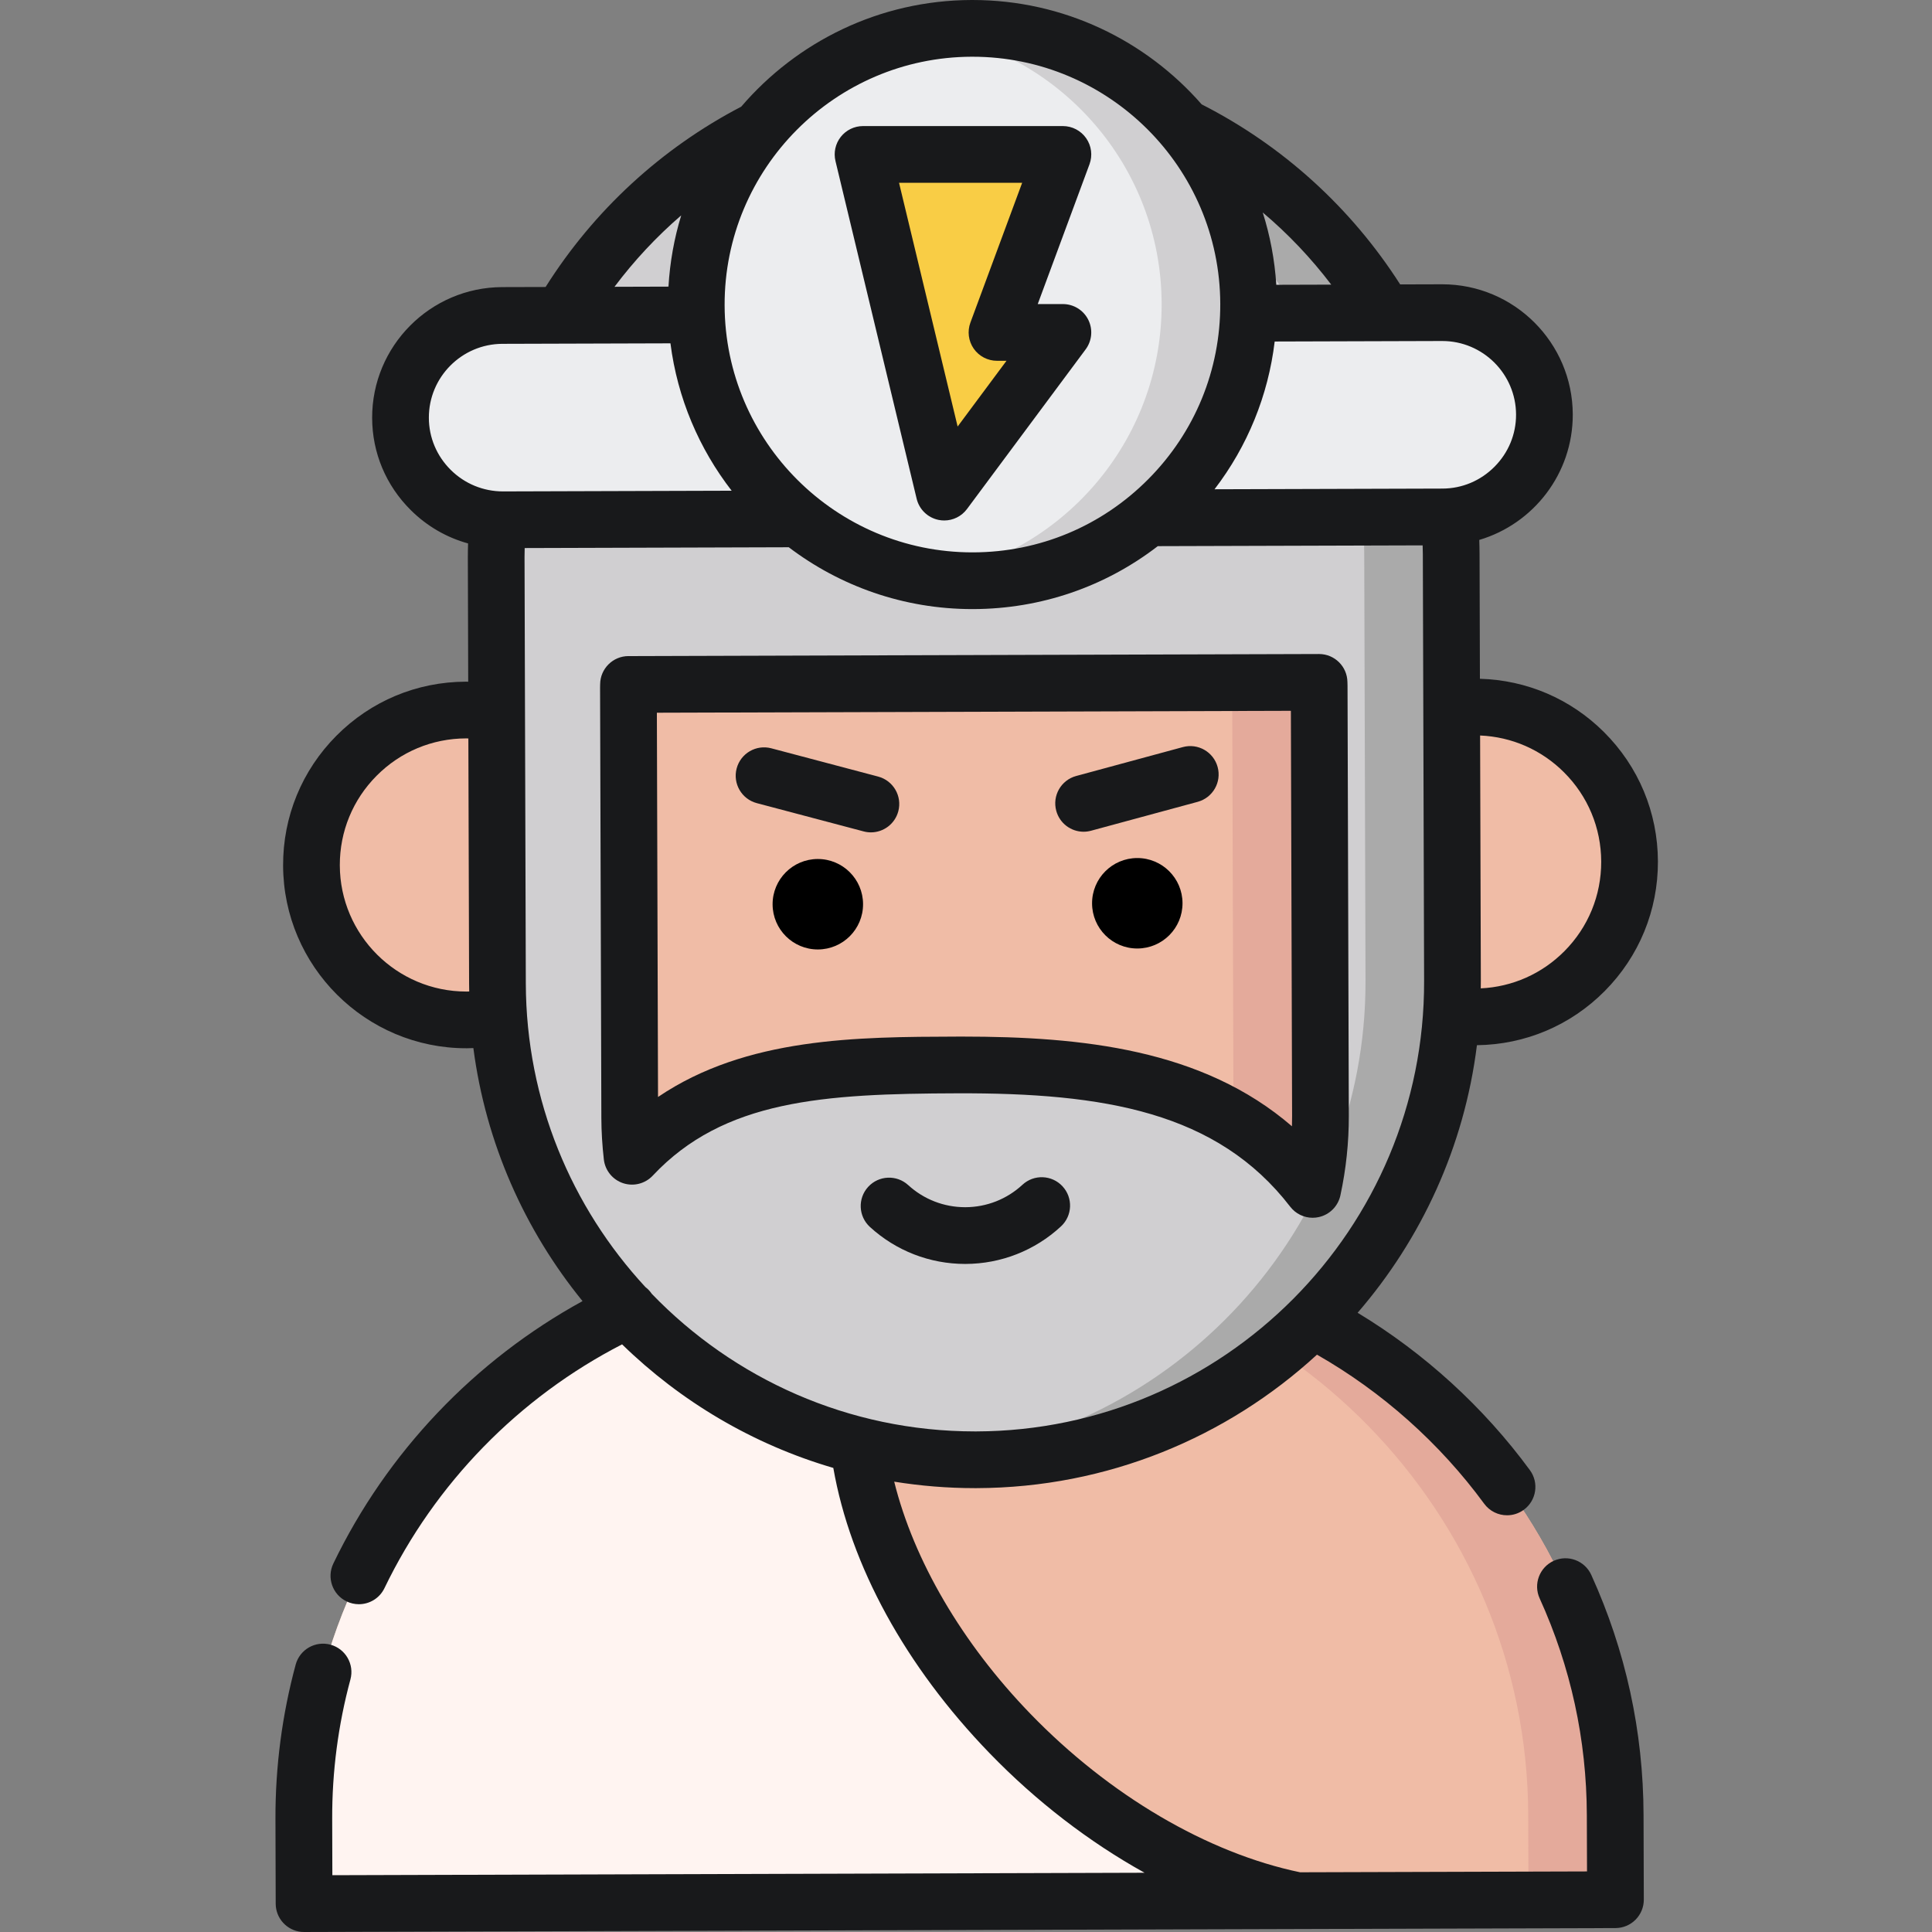 <svg height="512pt" viewBox="-73 0 512 512.001" width="512pt" xmlns="http://www.w3.org/2000/svg"><rect x="-73" y="0" width="512" height="512.001" fill="#808080" stroke="none"/><path d="m355.113 503.441-.07-22.453c-.242-81.574-67.184-148.113-148.758-147.871l-50.898.152c-81.574.246-148.113 67.188-147.871 148.758l.066 22.457zm0 0" fill="#f0bca6"/><path d="m355.043 480.988c-.242-81.574-67.184-148.113-148.758-147.871l-18.703.055c79.59 2.082 144.172 67.695 144.414 147.816l.066 22.453h23.051zm0 0" fill="#e4aa9b"/><path d="m153.863 372.672c-.039-13.625 1.727-26.836 5.055-39.414l-3.531.012c-81.574.246-148.113 67.188-147.871 148.762l.066 22.453 263.18-.789c-58.656-11.742-116.73-74.93-116.898-131.023zm0 0" fill="#fff4f1"/><path d="m91.66 229.102c-.07-22.676-18.508-41.004-41.184-40.934-22.676.066-41.004 18.504-40.938 41.18.066 22.68 18.508 41.008 41.184 40.938 22.676-.066 41.004-18.504 40.938-41.184zm0 0" fill="#f0bca6"/><path d="m358.855 228.301c-.07-22.676-18.508-41.004-41.184-40.938-22.68.07-41.008 18.508-40.938 41.184.066 22.68 18.504 41.008 41.184 40.938 22.676-.066 41.004-18.504 40.938-41.184zm0 0" fill="#f0bca6"/><path d="m185.758 386.855c-69.602.207-126.719-56.566-126.926-126.164l-.34-113.082c-.207-69.602 56.566-126.715 126.168-126.926 69.598-.207 126.715 56.566 126.922 126.168l.34 113.082c.207 69.598-56.566 126.715-126.164 126.922zm0 0" fill="#d0cfd1"/><path d="m311.582 146.848c-.207-69.598-57.324-126.371-126.922-126.164-3.754.012-7.469.199-11.137.531 64.086 5.863 114.816 60.051 115.012 125.633l.34 113.082c.195 65.848-50.613 120.512-115.031 126.391 3.926.359 7.898.547 11.914.535 69.598-.207 126.371-57.324 126.164-126.926zm0 0" fill="#aaa"/><path d="m180.637 282.223c38.379-.113 72.504 4.758 94.238 32.98 1.363-6.336 2.078-12.848 2.059-19.465l-.344-113.949c0-.32-.02-.633-.023-.953l-183.004.547c0 .32-.02.637-.02.953l.34 113.949c.012 3.41.23 6.793.613 10.137 21.535-22.977 52.164-24.094 86.141-24.199zm0 0" fill="#f0bca6"/><path d="m276.59 181.789c0-.32-.02-.633-.023-.953l-23.047.07c.004.293.023.586.023.883l.344 113.949c0 .281-.008.562-.012.848 7.855 4.645 14.914 10.715 21 18.621 1.363-6.34 2.078-12.852 2.059-19.469zm0 0" fill="#e4aa9b"/><path d="m309.297 136.996-249.012.746c-14.887.043-27.105-12.102-27.148-26.988-.047-14.887 12.098-27.105 26.984-27.148l249.016-.75c14.887-.043 27.105 12.102 27.148 26.988.047 14.891-12.098 27.105-26.988 27.152zm0 0" fill="#ecedef"/><path d="m257.898 80.488c-.121-40.422-32.988-73.094-73.41-72.973s-73.094 32.988-72.973 73.41 32.988 73.094 73.41 72.973c40.422-.121 73.094-32.988 72.973-73.41zm0 0" fill="#ecedef"/><path d="m184.484 7.516c-3.852.012-7.633.324-11.324.91 34.867 5.504 61.578 35.629 61.688 72.062.109 36.57-26.617 66.949-61.645 72.5 3.82.605 7.73.922 11.723.91 40.422-.121 73.094-32.988 72.973-73.41-.121-40.422-32.988-73.094-73.414-72.973zm0 0" fill="#d0cfd1"/><path d="m155.719 239.594c-.02-6.617-5.402-11.969-12.023-11.949-6.617.02-11.969 5.402-11.949 12.023.023 6.617 5.402 11.969 12.023 11.949 6.617-.023 11.969-5.402 11.949-12.023zm0 0"/><path d="m240.379 239.34c-.02-6.617-5.398-11.969-12.02-11.949s-11.969 5.402-11.949 12.023c.02 6.617 5.402 11.969 12.02 11.949 6.621-.023 11.973-5.402 11.949-12.023zm0 0"/><path d="m155.715 40.926h52.965l-17.461 47.172h17.461l-31.449 42.32zm0 0" fill="#f9cd45"/><g fill="#18191b"><path d="m348.707 417.367c-1.719-3.781-6.176-5.453-9.953-3.734-3.781 1.719-5.449 6.176-3.73 9.953 8.238 18.129 12.445 37.445 12.504 57.426l.047 14.938-76.035.227c-24.543-5.102-50.559-20.379-71.492-42.02-18.125-18.734-30.895-40.648-36.074-61.5 6.969 1.121 14.117 1.715 21.398 1.715h.406c34.773-.105 66.453-13.512 90.238-35.371 17.254 9.84 32.527 23.441 44.305 39.496 1.473 2.008 3.754 3.07 6.066 3.07 1.543 0 3.098-.473 4.438-1.457 3.348-2.453 4.07-7.156 1.617-10.504-12.258-16.707-27.941-31.008-45.656-41.707 16.902-19.547 28.266-44.008 31.617-70.91 12.801-.16 24.801-5.227 33.84-14.32 9.145-9.203 14.16-21.414 14.125-34.391-.039-12.973-5.129-25.156-14.332-34.305-8.832-8.781-20.445-13.742-32.84-14.09l-.098-33.059c-.004-1.242-.039-2.492-.078-3.738 14.344-4.25 24.828-17.562 24.781-33.266-.059-19.035-15.562-34.48-34.586-34.48-.035 0-.07 0-.105 0l-11.051.031c-13-20.34-31.129-36.785-52.605-47.715-14.809-16.934-36.547-27.656-60.742-27.656-.082 0-.164 0-.246 0-24.41.074-46.273 11.047-61.035 28.27-21.207 11.059-39.066 27.523-51.84 47.785l-11.488.031c-19.07.059-34.539 15.621-34.48 34.691.023 9.207 3.656 17.871 10.227 24.398 4.301 4.277 9.516 7.281 15.191 8.84-.031 1.207-.062 2.414-.059 3.613l.098 33.035c-.207 0-.414-.012-.625-.012-12.977.039-25.156 5.125-34.305 14.328-9.148 9.203-14.164 21.418-14.125 34.391.082 26.734 21.855 48.43 48.574 48.43h.148c.566 0 1.133-.027 1.699-.047 3.293 25.219 13.621 48.246 28.934 67.055-28.59 15.668-51.824 40.055-66.039 69.547-1.801 3.738-.23 8.23 3.508 10.035 1.055.504 2.164.746 3.258.746 2.797 0 5.48-1.566 6.777-4.254 13.391-27.781 35.633-50.547 62.977-64.613 15.512 15.117 34.652 26.516 55.977 32.746 4.52 25.855 19.09 52.523 41.41 75.594 12.371 12.789 26.441 23.574 41.074 31.691l-215.242.648-.043-14.941c-.039-12.512 1.586-24.938 4.832-36.934 1.082-4.008-1.285-8.137-5.293-9.219-4.012-1.086-8.137 1.285-9.219 5.293-3.594 13.285-5.395 27.043-5.355 40.891v.016l.066 22.453c.012 3.883 2.969 7.074 6.75 7.457.25.023.508.035.766.035h.023l257.641-.77 5.496-.016h.027.035l84.328-.254c1.996-.008 3.902-.805 5.309-2.219 1.406-1.414 2.191-3.328 2.188-5.32l-.07-22.457c-.062-22.121-4.727-43.52-13.852-63.598zm-7.266-212.73c6.352 6.316 9.867 14.727 9.895 23.688.027 8.961-3.438 17.395-9.754 23.75-5.957 5.992-13.777 9.457-22.164 9.852.008-.672.023-1.344.02-2.016l-.195-64.996c8.379.355 16.211 3.77 22.199 9.723zm-32.281-114.266h.059c10.754 0 19.52 8.734 19.551 19.496.016 5.195-2.012 10.102-5.707 13.82-3.699 3.719-8.594 5.777-13.785 5.793l-60.414.18c8.75-11.422 14.223-24.859 15.941-39.156zm-29.367-14.941-14.562.043c-.43-6.637-1.652-13.062-3.594-19.168 6.723 5.672 12.805 12.086 18.156 19.125zm-95.285-60.398h.203c36.117 0 65.562 29.336 65.672 65.48.055 17.543-6.73 34.055-19.098 46.496-12.367 12.441-28.84 19.324-46.383 19.375-.066 0-.129 0-.199 0-36.121 0-65.566-29.332-65.672-65.477-.109-36.215 29.266-65.766 65.477-65.875zm-76.977 42.043c-1.852 6.027-2.996 12.355-3.379 18.883l-14.301.043c5.211-6.945 11.137-13.289 17.68-18.926zm-66.879 53.656c-.035-10.781 8.711-19.578 19.492-19.613l44.531-.133c1.863 14.594 7.629 27.969 16.223 39.059l-60.637.184c-5.152-.008-10.102-2.012-13.82-5.711-3.719-3.695-5.777-8.594-5.789-13.785zm10.047 152.039c-.035 0-.066 0-.102 0-18.449 0-33.488-14.984-33.543-33.445-.027-8.957 3.438-17.395 9.754-23.746 6.316-6.355 14.73-9.871 23.688-9.898.207 0 .418.008.625.012l.195 65.023c0 .68.02 1.355.031 2.035-.215.008-.434.02-.648.02zm49.035 80.113c-.473-.703-1.047-1.309-1.699-1.801-19.574-21.152-31.594-49.395-31.688-80.414l-.34-113.086c0-.777.027-1.562.039-2.344l69.984-.211c13.543 10.277 30.406 16.387 48.672 16.387h.242c17.922-.055 34.922-5.922 48.883-16.68l70.188-.207c.02.781.047 1.562.051 2.344l.336 113.082c.199 65.633-53.039 119.188-118.672 119.387-.121 0-.238 0-.359 0-33.578-.004-63.965-13.992-85.637-36.457zm0 0"/><path d="m268.922 319.793c1.441 1.871 3.652 2.93 5.953 2.93.551 0 1.105-.062 1.656-.188 2.855-.645 5.074-2.887 5.691-5.75 1.5-6.961 2.246-14.051 2.227-21.07l-.34-113.949c-.004-.262-.012-.523-.02-.781l-.008-.254c-.059-4.109-3.406-7.41-7.516-7.41-.008 0-.016 0-.023 0l-183.004.547c-4.117.012-7.461 3.34-7.492 7.457l-.008.254c-.008.262-.016.52-.012.781l.34 113.949c.012 3.535.234 7.227.66 10.965.332 2.91 2.324 5.363 5.105 6.285 2.781.918 5.84.141 7.848-1.996 18.828-20.09 45.316-21.719 80.68-21.824 39-.133 68.93 4.949 88.262 30.055zm-167.539-29.082-.305-101.832 168.02-.504.32 107.387c.004.902-.012 1.809-.039 2.715-23.699-20.453-55.664-23.77-87.355-23.77-.469 0-.938.004-1.406.004-26.434.078-55.844.164-79.234 16zm0 0"/><path d="m208.578 314.383c-2.82-3.047-7.578-3.23-10.621-.406-4.125 3.816-9.492 5.93-15.117 5.945-.023 0-.047 0-.066 0-5.605 0-10.957-2.078-15.09-5.859-3.062-2.801-7.816-2.59-10.617.473-2.801 3.062-2.594 7.816.469 10.617 6.91 6.324 15.867 9.805 25.238 9.805h.109c9.41-.027 18.391-3.562 25.289-9.953 3.043-2.82 3.227-7.578.406-10.621zm0 0"/><path d="m159.719 205.801-28.309-7.492c-4.016-1.062-8.129 1.328-9.191 5.344-1.062 4.012 1.332 8.125 5.344 9.188l28.312 7.492c.641.172 1.289.254 1.926.254 3.328 0 6.371-2.227 7.262-5.598 1.062-4.012-1.332-8.125-5.344-9.188zm0 0"/><path d="m214.164 220.418c.652 0 1.312-.086 1.973-.266l28.266-7.66c4.004-1.09 6.375-5.215 5.285-9.223-1.086-4.004-5.211-6.371-9.219-5.285l-28.266 7.66c-4.008 1.086-6.375 5.215-5.285 9.223.906 3.348 3.938 5.551 7.246 5.551zm0 0"/><path d="m169.922 132.172c.684 2.836 2.945 5.023 5.805 5.609.5.102 1.004.152 1.504.152 2.348 0 4.598-1.105 6.031-3.035l31.449-42.316c1.695-2.281 1.957-5.32.684-7.859-1.277-2.539-3.875-4.141-6.715-4.141h-6.668l13.715-37.047c.855-2.309.527-4.887-.879-6.902-1.406-2.02-3.711-3.223-6.168-3.223h-52.965c-2.301 0-4.477 1.055-5.902 2.863-1.426 1.809-1.941 4.168-1.402 6.41zm27.961-83.73-13.715 37.047c-.852 2.309-.523 4.887.879 6.906 1.406 2.016 3.711 3.219 6.168 3.219h2.516l-12.949 17.422-15.527-64.594zm0 0"/></g></svg>